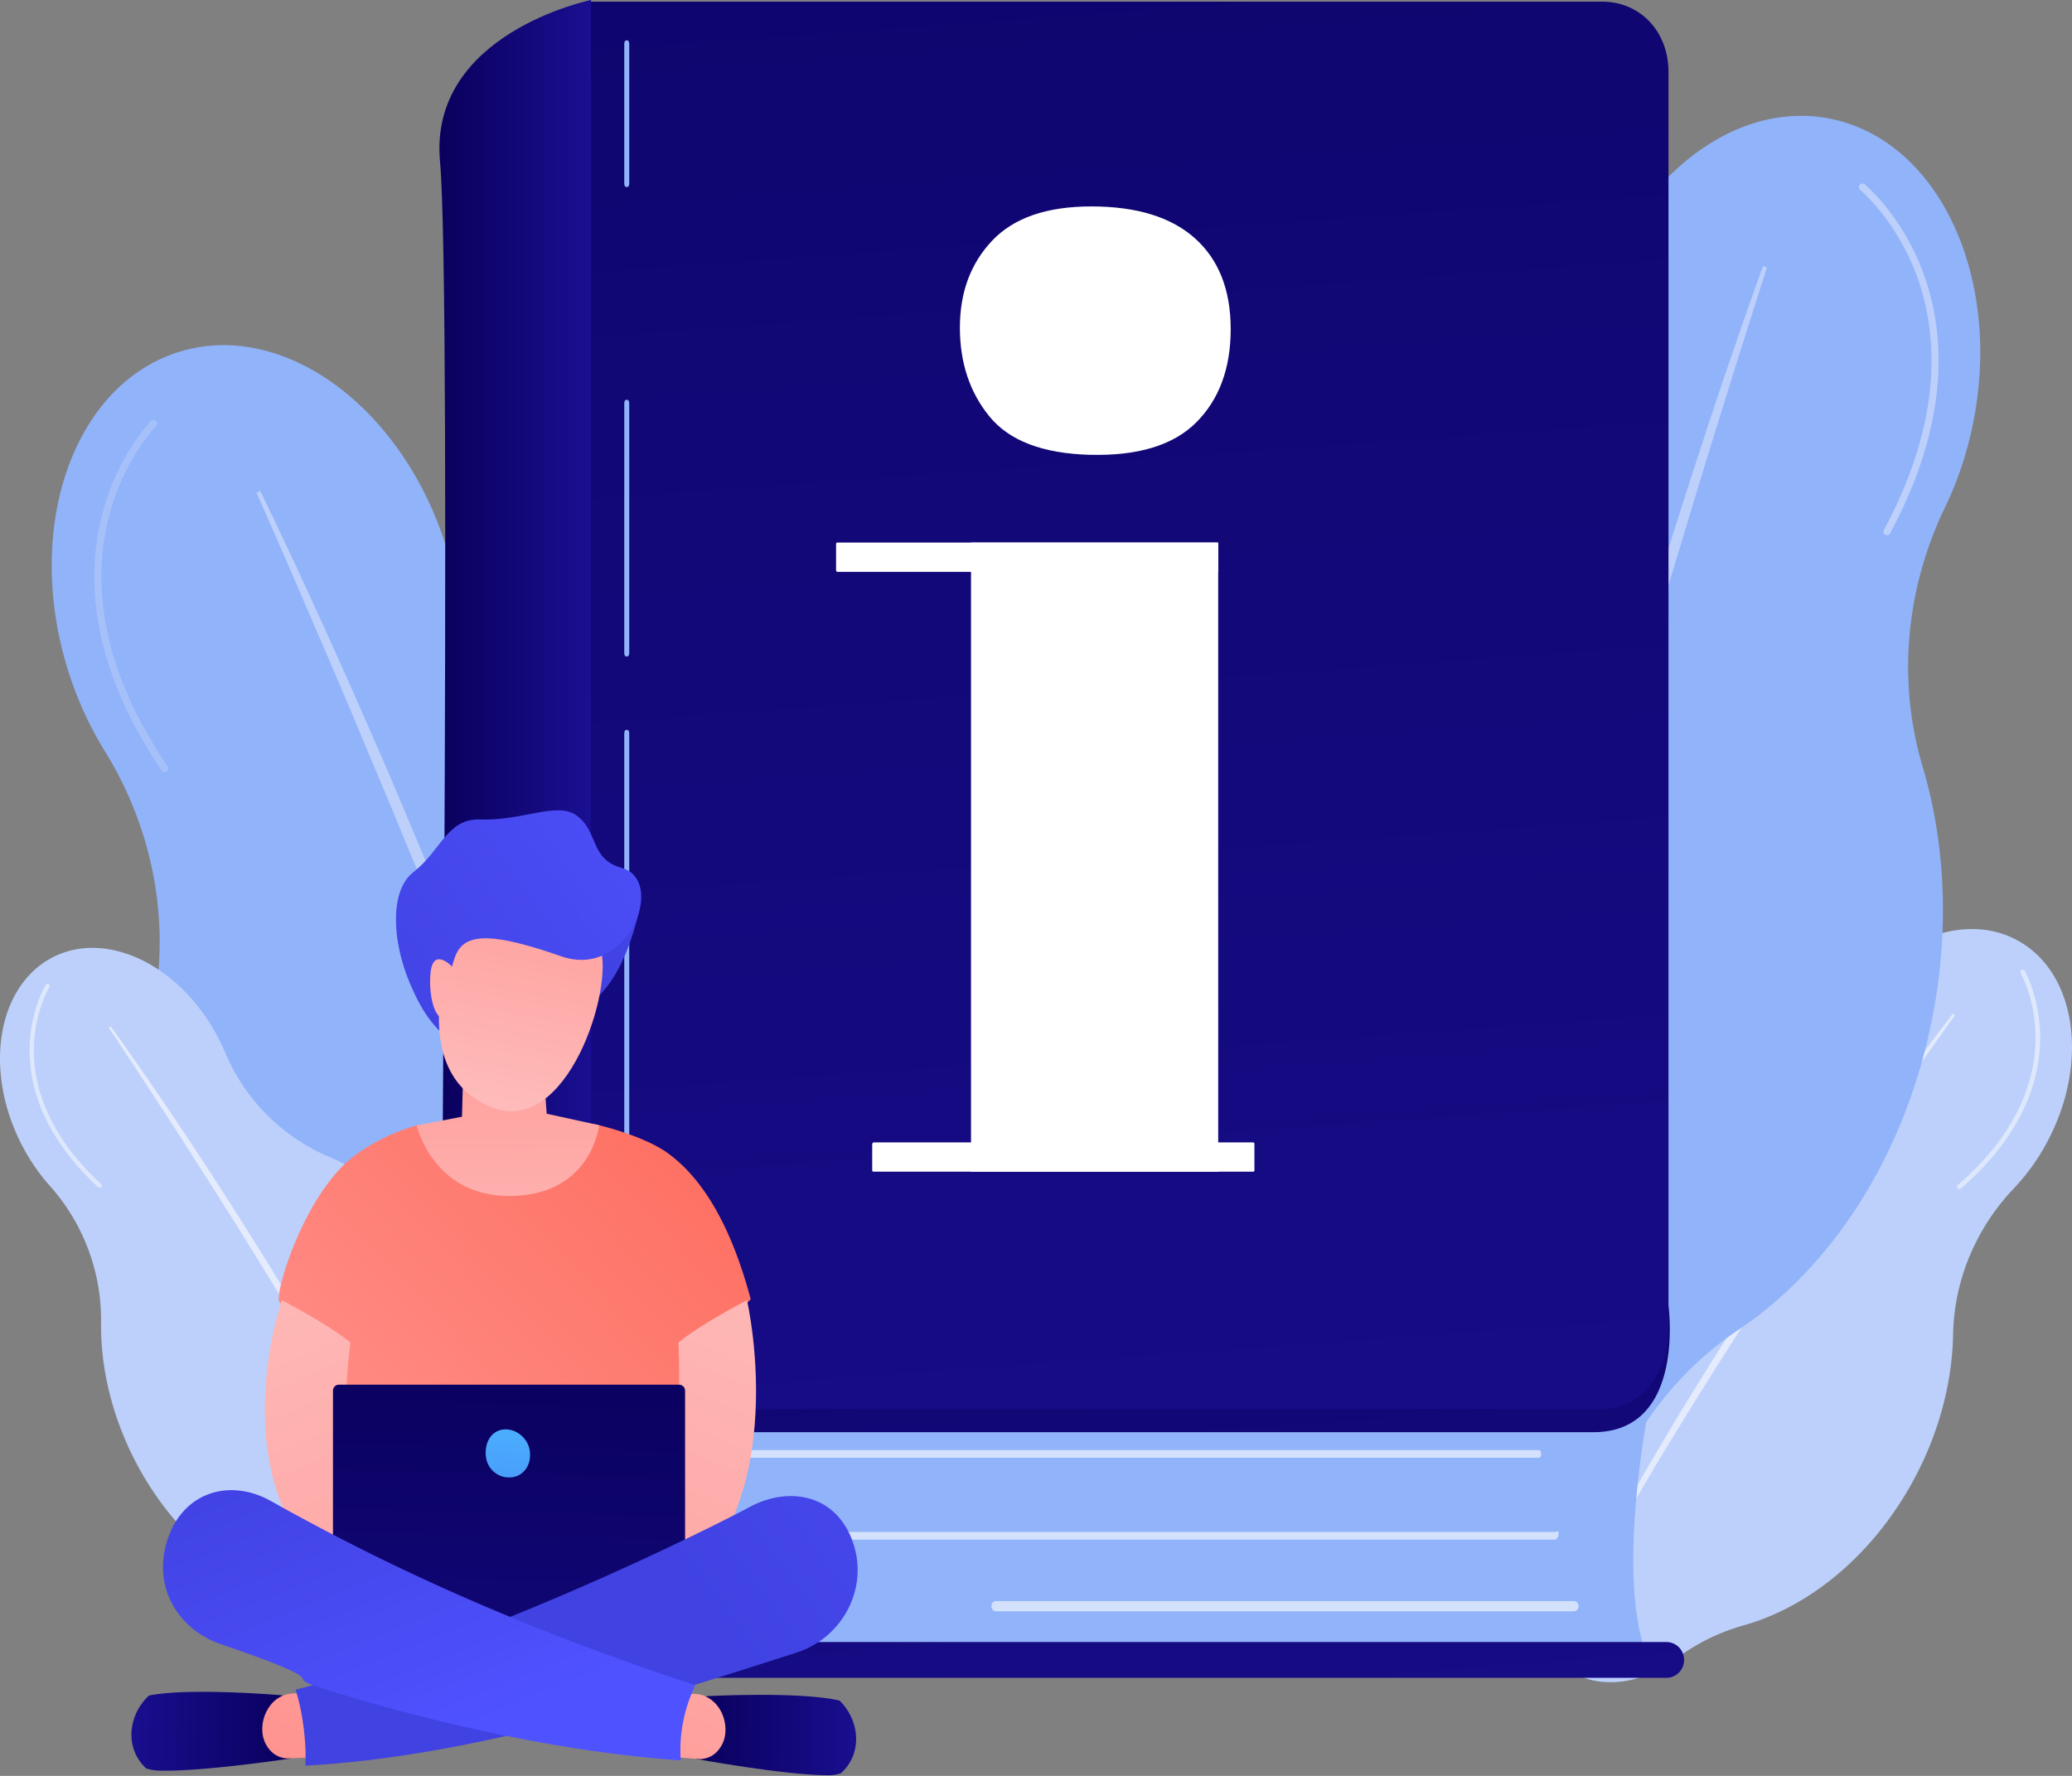 <svg width="63" height="54" fill="none" xmlns="http://www.w3.org/2000/svg"><rect width="100%" height="100%" fill="#808080" stroke="none"/><path d="M47.576 38.951c1.114-1.988 2.752-3.408 4.477-4.076a6.42 6.42 0 0 0 3.514-3.302c.074-.16.155-.32.243-.478 1.34-2.39 3.851-3.49 5.61-2.456 1.76 1.034 2.101 3.811.762 6.202a6.461 6.461 0 0 1-.952 1.297c-1.134 1.192-1.815 2.771-1.845 4.436-.027 1.487-.443 3.078-1.278 4.568-1.245 2.223-3.146 3.736-5.091 4.281a6.186 6.186 0 0 0-2.047 1.01c-1.022.768-2.272.96-3.26.38-1.066-.627-1.528-1.978-1.283-3.382a7.002 7.002 0 0 0-.015-2.402c-.326-1.876.04-4.068 1.165-6.078Z" fill="#BDD0FB"/><path opacity=".57" d="M59.38 30.82a129.618 129.618 0 0 0-3.237 4.418c-.264.373-.522.75-.78 1.126l-.389.565-.383.567c-.255.38-.514.756-.764 1.138l-.751 1.148c-.491.771-.988 1.539-1.465 2.32-.24.39-.485.775-.717 1.17l-.699 1.181a73.685 73.685 0 0 0-2.591 4.846l.069.036.642-1.213.16-.303.167-.3.335-.597.335-.598c.11-.2.23-.395.344-.593.23-.394.46-.79.693-1.183a163.71 163.71 0 0 1 2.906-4.644c.504-.761 1.001-1.527 1.51-2.284l.38-.57.386-.565c.256-.378.512-.755.772-1.13.514-.754 1.033-1.505 1.558-2.251.522-.75 1.05-1.493 1.58-2.235l-.061-.049Z" fill="#fff"/><path opacity=".5" d="M59.561 36.158a.067.067 0 0 0 .058-.016c1.981-1.711 2.405-3.418 2.412-4.55.008-1.228-.45-2.038-.47-2.072a.069.069 0 0 0-.095-.025.072.072 0 0 0-.025.098c.005.008.46.815.45 2.007-.008 1.099-.424 2.76-2.362 4.433a.073.073 0 0 0-.009.101.07.07 0 0 0 .041.024Z" fill="#fff"/><path d="M24.19 32.044c-1.131-3.574-3.293-6.416-5.844-8.082a10.653 10.653 0 0 1-4.553-6.509 11.092 11.092 0 0 0-.233-.85c-1.36-4.298-5.032-6.928-8.202-5.875s-4.638 5.39-3.279 9.688c.279.879.653 1.687 1.1 2.41 1.429 2.302 2 5.07 1.496 7.75-.45 2.396-.307 5.091.541 7.77 1.264 3.995 3.818 7.078 6.763 8.623a10.277 10.277 0 0 1 2.954 2.325c1.388 1.585 3.334 2.324 5.114 1.733 1.92-.638 3.109-2.646 3.181-4.983.04-1.323.335-2.62.82-3.848 1.146-2.898 1.285-6.54.141-10.152Z" fill="#91B3FA"/><path d="M7.915 14.93c1.313 2.703 2.54 5.447 3.739 8.203.3.69.59 1.383.88 2.076l.437 1.04.429 1.043c.283.696.575 1.389.85 2.089l.827 2.1c.533 1.407 1.078 2.808 1.586 4.226.254.708.523 1.41.763 2.124l.732 2.136c.948 2.859 1.826 5.743 2.56 8.667l-.123.034-.63-2.166-.157-.542-.17-.538-.34-1.075-.34-1.075c-.112-.359-.237-.713-.356-1.07-.24-.711-.476-1.425-.722-2.135a269.14 269.14 0 0 0-3.132-8.453c-.558-1.394-1.103-2.794-1.67-4.185l-.422-1.044-.431-1.04c-.287-.695-.574-1.389-.868-2.08a300.202 300.202 0 0 0-1.759-4.148 367.468 367.468 0 0 0-1.798-4.13l.115-.057Z" fill="#BDD0FB"/><path d="M5 23.476a.106.106 0 0 1-.079-.046c-2.283-3.346-2.254-6.054-1.827-7.737.463-1.828 1.455-2.846 1.497-2.889a.105.105 0 0 1 .151.001.112.112 0 0 1 0 .155c-.01.01-.998 1.026-1.444 2.8-.412 1.635-.434 4.272 1.799 7.544a.111.111 0 0 1-.026.153.105.105 0 0 1-.07.02Z" fill="#BDD0FB" opacity=".5"/><path d="M13.992 39.059c-.967-1.865-2.433-3.223-4.001-3.89a5.927 5.927 0 0 1-3.138-3.15c-.063-.15-.133-.3-.21-.447-1.162-2.243-3.442-3.333-5.092-2.435-1.65.898-2.046 3.443-.884 5.686.238.459.522.869.838 1.224a6.115 6.115 0 0 1 1.568 4.14c-.02 1.37.317 2.847 1.042 4.245 1.08 2.085 2.786 3.536 4.56 4.099a5.71 5.71 0 0 1 1.854.993c.918.738 2.064.954 2.99.45 1-.544 1.465-1.773 1.28-3.073a6.446 6.446 0 0 1 .085-2.21c.356-1.718.084-3.747-.893-5.632Z" fill="#BDD0FB"/><path opacity=".57" d="M3.365 31.208c.984 1.365 1.924 2.76 2.85 4.167.232.351.458.707.685 1.061l.34.532.337.534c.223.358.451.712.67 1.072l.657 1.08c.43.725.865 1.446 1.28 2.18.209.366.424.728.626 1.1l.608 1.109a67.95 67.95 0 0 1 2.243 4.54l-.065.032-.555-1.136-.138-.285-.145-.28-.292-.561-.29-.561c-.096-.188-.2-.371-.299-.557-.201-.37-.4-.74-.603-1.11a151.673 151.673 0 0 0-2.539-4.365c-.441-.716-.876-1.436-1.323-2.15l-.333-.535-.338-.533c-.224-.356-.45-.711-.678-1.064-.45-.71-.906-1.418-1.368-2.12a186.69 186.69 0 0 0-1.388-2.107l.058-.043Z" fill="#fff"/><path d="M3.04 36.116a.063.063 0 0 1-.052-.016C1.214 34.463.875 32.878.902 31.837c.03-1.131.474-1.863.493-1.893a.063.063 0 0 1 .089-.02c.03.019.038.06.02.09-.005.007-.448.736-.474 1.833-.025 1.012.31 2.555 2.044 4.155a.067.067 0 0 1 .005.093.064.064 0 0 1-.038.021Z" fill="#fff" opacity=".5"/><path d="M39.186 26.89c.755-3.68 2.612-6.744 4.977-8.68a10.733 10.733 0 0 0 3.856-6.975c.036-.288.084-.58.143-.871.908-4.426 4.29-7.443 7.554-6.74 3.265.702 5.176 4.859 4.269 9.284-.186.905-.475 1.75-.846 2.518-1.182 2.448-1.462 5.264-.683 7.877.697 2.335.834 5.033.268 7.791-.843 4.115-3.065 7.46-5.835 9.319a10.36 10.36 0 0 0-2.7 2.637c-1.216 1.728-3.075 2.676-4.908 2.281-1.977-.425-3.37-2.294-3.684-4.613a11.397 11.397 0 0 0-1.216-3.74c-1.44-2.76-1.957-6.368-1.194-10.088Z" fill="#91B3FA"/><path d="M53.608 8.085c-1.026 2.832-1.963 5.697-2.87 8.571-.227.719-.443 1.44-.661 2.162L49.75 19.9l-.318 1.085c-.21.724-.429 1.445-.63 2.172l-.604 2.18c-.385 1.458-.782 2.913-1.14 4.379-.18.732-.374 1.461-.54 2.198l-.506 2.206c-.647 2.948-1.22 5.914-1.648 8.904l.126.02.402-2.224.1-.557.113-.553.228-1.107.226-1.107c.074-.37.162-.736.243-1.104.166-.735.327-1.47.497-2.204a272.42 272.42 0 0 1 2.24-8.754c.41-1.448.808-2.9 1.228-4.347l.312-1.085.32-1.083c.215-.722.428-1.444.648-2.164.43-1.443.87-2.883 1.32-4.32.443-1.439.9-2.874 1.36-4.307l-.119-.043Zm3.787 8.187a.106.106 0 0 0 .074-.055c1.925-3.578 1.615-6.27 1.016-7.899-.65-1.769-1.744-2.674-1.79-2.712a.105.105 0 0 0-.151.017.112.112 0 0 0 .017.154c.01.01 1.1.913 1.727 2.63.58 1.583.876 4.205-1.007 7.704a.111.111 0 0 0 .043.15.103.103 0 0 0 .07.01v.001Z" fill="#BDD0FB"/><path d="M13.884 47.407s-.688-4.89 4.683-5.267c5.37-.376 31.583.564 31.583.564s-1.102 5.456 0 7.807c-5.05-.047-34.246 0-34.246 0s-2.191-1.078-2.02-3.104Z" fill="#91B3FA"/><path d="M50.655 49.93H17.602c-.673 0-3.244.171-3.182-2.776.03-1.417.765-2.29 1.523-2.843a4.05 4.05 0 0 1 2.405-.762h30.104c2.82 0 2.277-3.853 2.277-3.853l-32.086.808s-4.774 2.896-5.283 5.85a5.41 5.41 0 0 0 0 1.89c.29 1.6 1.657 2.775 3.245 2.775h34.05a.54.54 0 0 0 .55-.545.54.54 0 0 0-.55-.544Z" fill="url(#a)"/><path d="M48.71.05H17.918v42.798h30.794c1.175 0 2.019-1.12 2.019-2.324V2.18c0-1.204-.844-2.13-2.02-2.13Z" fill="url(#b)"/><path d="M17.97 0s-4.958 1.012-4.59 4.927c.366 3.915-.02 41.42-.02 41.42s1.488-3.643 4.61-3.643V0Z" fill="url(#c)"/><path opacity=".6" d="M46.787 44.093H22.77a.07.07 0 0 0-.069.07v.093c0 .039.031.07.07.07h24.015a.07.07 0 0 0 .069-.07v-.092a.07.07 0 0 0-.07-.07Zm.601 2.587c0 .04-.066.137-.11.137H19.332c-.044 0-.2-.098-.2-.137v-.104c0-.039.156.007.2.007h27.946c.044 0 .11-.046.11-.007v.104Zm.469 2.004H30.283a.14.14 0 0 0-.137.141v.03a.14.14 0 0 0 .137.14h17.574a.14.14 0 0 0 .138-.14v-.03a.14.14 0 0 0-.138-.14Z" fill="#fff"/><path d="M19.056 38.14c-.06 0-.075-.05-.075-.112V22.304c0-.062.015-.112.075-.112s.076.05.076.112v15.724c0 .062-.016.111-.076.111Zm0-18.178c-.06 0-.075-.05-.075-.112v-7.583c0-.061.015-.111.075-.111s.076.05.076.111v7.583c0 .062-.016.112-.076.112Zm0-14.275c-.06 0-.075-.05-.075-.111V1.338c0-.061.015-.112.075-.112s.076.05.076.112v4.238c0 .061-.016.111-.076.111Z" fill="#91B3FA"/><path d="M33.14 13.83c-1.439-.04-2.454-.429-3.056-1.167-.6-.735-.898-1.635-.898-2.703 0-1.068.325-1.946.978-2.639.656-.695 1.659-1.044 3.017-1.044 1.371 0 2.422.32 3.146.964.727.648 1.093 1.57 1.093 2.766 0 1.195-.352 2.143-1.05 2.84-.697.695-1.776 1.02-3.23.982Zm3.9 2.668h-7.516v19.13h7.516v-19.13Z" fill="#fff"/><path d="M26.576 34.737h11.523c.023 0 .042.02.042.043v.813c0 .02-.016.035-.035.035H26.56a.04.04 0 0 1-.04-.04v-.794c0-.031.025-.057.056-.057Zm-1.118-18.239h11.544a.04.04 0 0 1 .038.04v.851H25.466a.046.046 0 0 1-.045-.046v-.806c0-.021.017-.038.037-.038Z" fill="#fff"/><path d="M13.5 27.273c-.023.044-1.438 1.11-1.438 1.11s.313 2.29 1.582 3.195c1.395.994 3.365-.82 3.365-.82s1.568.382 2.402-2.961c.19-.768-.913-.832-2.246-.691-1.719.182-3.665.167-3.665.167Z" fill="url(#d)"/><path d="M10.855 35.086a5.906 5.906 0 0 1 1.814-.864c.244-.068 1.56.324 2.373.304 1.117-.026 2.254-.547 3.174-.312.914.234 1.662.539 2.094.854 1.294.942 2.053 2.7 2.516 4.44a5.902 5.902 0 0 1-1.979 1.33l-.204 8.46-4.883 2.56-5.573-2.866.2-8.268s-1.77-.844-1.9-1.151c-.13-.307.807-3.386 2.368-4.486Z" fill="url(#e)"/><path d="M8.57 39.535s-2.372 6.737 3.036 9.505c1.123-.153.691-2.063.691-2.063s-2.35-.533-1.644-6.152c-.65-.548-2.084-1.29-2.084-1.29Z" fill="url(#f)"/><path d="M22.712 39.535s1.632 7.032-3.037 9.505c-1.123-.153-.69-2.063-.69-2.063s1.893-.956 1.643-6.152c.65-.548 2.084-1.29 2.084-1.29Z" fill="url(#g)"/><path d="M20.65 42.105H10.304c-.1 0-.18.082-.18.184v7.04c0 .102.08.184.18.184H20.65c.099 0 .18-.082.18-.184v-7.04a.182.182 0 0 0-.18-.184Z" fill="url(#h)"/><path d="M25.527 51.71c-1.225-.288-4.058-.133-4.058-.133l-.115.319-.19 1.588s2.697.498 4.026.497c.136 0 .26-.02.373-.057.04-.037.08-.076.118-.117.564-.632.401-1.559-.154-2.098Z" fill="url(#i)"/><path d="m20.656 51.487.48.021c.257.011.5.14.673.357.173.217.262.504.247.796a.928.928 0 0 1-.26.606.716.716 0 0 1-.56.219l-.734-.054.154-1.945Z" fill="url(#j)"/><path d="M4.53 51.557c1.231-.25 4.059-.006 4.059-.006l.107.323.152 1.595s-2.708.413-4.037.37a1.235 1.235 0 0 1-.372-.07 1.72 1.72 0 0 1-.114-.12c-.549-.65-.363-1.571.205-2.092Z" fill="url(#k)"/><path d="m9.405 51.487-.48.006a.908.908 0 0 0-.683.336 1.176 1.176 0 0 0-.266.788.935.935 0 0 0 .245.614c.15.16.35.245.555.236l.735-.03-.106-1.95Z" fill="url(#l)"/><path d="M25.87 46.73c-.556-1.31-1.915-1.523-3.072-.91-.02.026-7.346 3.873-13.808 5.56.185.607.28 1.253.301 1.889.004.141.002.28-.006.419 4.954-.261 10.332-1.954 14.953-3.442 1.433-.473 2.248-2.064 1.632-3.516Z" fill="url(#m)"/><path d="M20.691 53.368a4.45 4.45 0 0 1 .417-2.045c.008-.03.018-.057.028-.086a57.838 57.838 0 0 1-1.472-.493c-4.588-1.609-8.088-3.233-11.429-5.102-1.297-.727-2.773-.24-3.188 1.333-.371 1.404.443 2.603 1.68 3.025 3.697 1.26 1.772.91 2.98 1.309 3.243 1.027 7.278 1.963 10.992 2.219l-.008-.16Z" fill="url(#n)"/><path d="M12.67 34.221s.493 2.191 2.889 2.146c2.44-.046 2.657-2.152 2.657-2.152l-1.594-.35-.133-1.82-2.397.183-.045 1.728-1.377.266Z" fill="url(#o)"/><path d="M14.428 26.89s-2.748 5.453.512 6.776c2.299.933 3.74-3.621 3.31-4.855-.665-1.907-1.102-1.68-1.102-1.68l-2.72-.24Z" fill="url(#p)"/><path d="M18.911 26.394c1.358.382.198 3.398-1.846 2.685-2.043-.713-2.847-.703-3.165-.128-.318.575-.387 2.617-1.078 1.608-.757-1.107-1.18-3.327-.25-4.043.83-.64 1.023-1.632 2.019-1.598 1.32.046 2.343-.554 2.94-.121.685.497.382 1.316 1.38 1.597Z" fill="url(#q)"/><path d="M13.774 29.42s-.586-.646-.68.133c-.093.778.208 1.78.56 1.231.354-.55.12-1.364.12-1.364Z" fill="url(#r)"/><path d="M16.108 44.111c.057.393-.148.75-.532.808a.705.705 0 0 1-.798-.606c-.056-.393.12-.784.503-.842.384-.058.77.247.827.64Z" fill="url(#s)"/><defs><linearGradient id="a" x1="31.028" y1="29.347" x2="33.118" y2="58.337" gradientUnits="userSpaceOnUse"><stop stop-color="#09005D"/><stop offset="1" stop-color="#1A0F91"/></linearGradient><linearGradient id="b" x1="30.247" y1="-36.877" x2="37.585" y2="64.906" gradientUnits="userSpaceOnUse"><stop stop-color="#09005D"/><stop offset="1" stop-color="#1A0F91"/></linearGradient><linearGradient id="c" x1="13.36" y1="23.174" x2="17.97" y2="23.174" gradientUnits="userSpaceOnUse"><stop stop-color="#09005D"/><stop offset="1" stop-color="#1A0F91"/></linearGradient><linearGradient id="d" x1="21.952" y1="19.453" x2="15.963" y2="27.762" gradientUnits="userSpaceOnUse"><stop stop-color="#4F52FF"/><stop offset="1" stop-color="#4042E2"/></linearGradient><linearGradient id="e" x1="9.988" y1="47.88" x2="22.425" y2="36.119" gradientUnits="userSpaceOnUse"><stop stop-color="#FF928E"/><stop offset="1" stop-color="#FE7062"/></linearGradient><linearGradient id="f" x1="7.358" y1="37.724" x2="17.027" y2="60.522" gradientUnits="userSpaceOnUse"><stop stop-color="#FEBBBA"/><stop offset="1" stop-color="#FF928E"/></linearGradient><linearGradient id="g" x1="23.807" y1="37.675" x2="14.138" y2="60.473" gradientUnits="userSpaceOnUse"><stop stop-color="#FEBBBA"/><stop offset="1" stop-color="#FF928E"/></linearGradient><linearGradient id="h" x1="15.6" y1="40.688" x2="15.094" y2="60.718" gradientUnits="userSpaceOnUse"><stop stop-color="#09005D"/><stop offset="1" stop-color="#1A0F91"/></linearGradient><linearGradient id="i" x1="21.17" y1="52.732" x2="26.24" y2="52.77" gradientUnits="userSpaceOnUse"><stop stop-color="#09005D"/><stop offset="1" stop-color="#1A0F91"/></linearGradient><linearGradient id="j" x1="24.516" y1="43.368" x2="18.931" y2="58.133" gradientUnits="userSpaceOnUse"><stop stop-color="#FEBBBA"/><stop offset="1" stop-color="#FF928E"/></linearGradient><linearGradient id="k" x1="8.859" y1="52.718" x2="3.787" y2="52.619" gradientUnits="userSpaceOnUse"><stop stop-color="#09005D"/><stop offset="1" stop-color="#1A0F91"/></linearGradient><linearGradient id="l" x1="13.792" y1="38.892" x2="8.205" y2="53.664" gradientUnits="userSpaceOnUse"><stop stop-color="#FEBBBA"/><stop offset="1" stop-color="#FF928E"/></linearGradient><linearGradient id="m" x1="34.523" y1="37.126" x2="20.367" y2="47.505" gradientUnits="userSpaceOnUse"><stop stop-color="#4F52FF"/><stop offset="1" stop-color="#4042E2"/></linearGradient><linearGradient id="n" x1="14.202" y1="52.686" x2="10.399" y2="43.221" gradientUnits="userSpaceOnUse"><stop stop-color="#4F52FF"/><stop offset="1" stop-color="#4042E2"/></linearGradient><linearGradient id="o" x1="15.503" y1="39.62" x2="15.374" y2="28.615" gradientUnits="userSpaceOnUse"><stop stop-color="#FEBBBA"/><stop offset="1" stop-color="#FF928E"/></linearGradient><linearGradient id="p" x1="15.147" y1="33.51" x2="17.118" y2="24.14" gradientUnits="userSpaceOnUse"><stop stop-color="#FEBBBA"/><stop offset="1" stop-color="#FF928E"/></linearGradient><linearGradient id="q" x1="22.272" y1="22.632" x2="10.349" y2="30.88" gradientUnits="userSpaceOnUse"><stop stop-color="#4F52FF"/><stop offset="1" stop-color="#4042E2"/></linearGradient><linearGradient id="r" x1="13.9" y1="34.759" x2="12.484" y2="19.809" gradientUnits="userSpaceOnUse"><stop stop-color="#FEBBBA"/><stop offset="1" stop-color="#FF928E"/></linearGradient><linearGradient id="s" x1="15.546" y1="39.161" x2="15.218" y2="54.449" gradientUnits="userSpaceOnUse"><stop stop-color="#53D8FF"/><stop offset="1" stop-color="#3840F7"/></linearGradient></defs></svg>